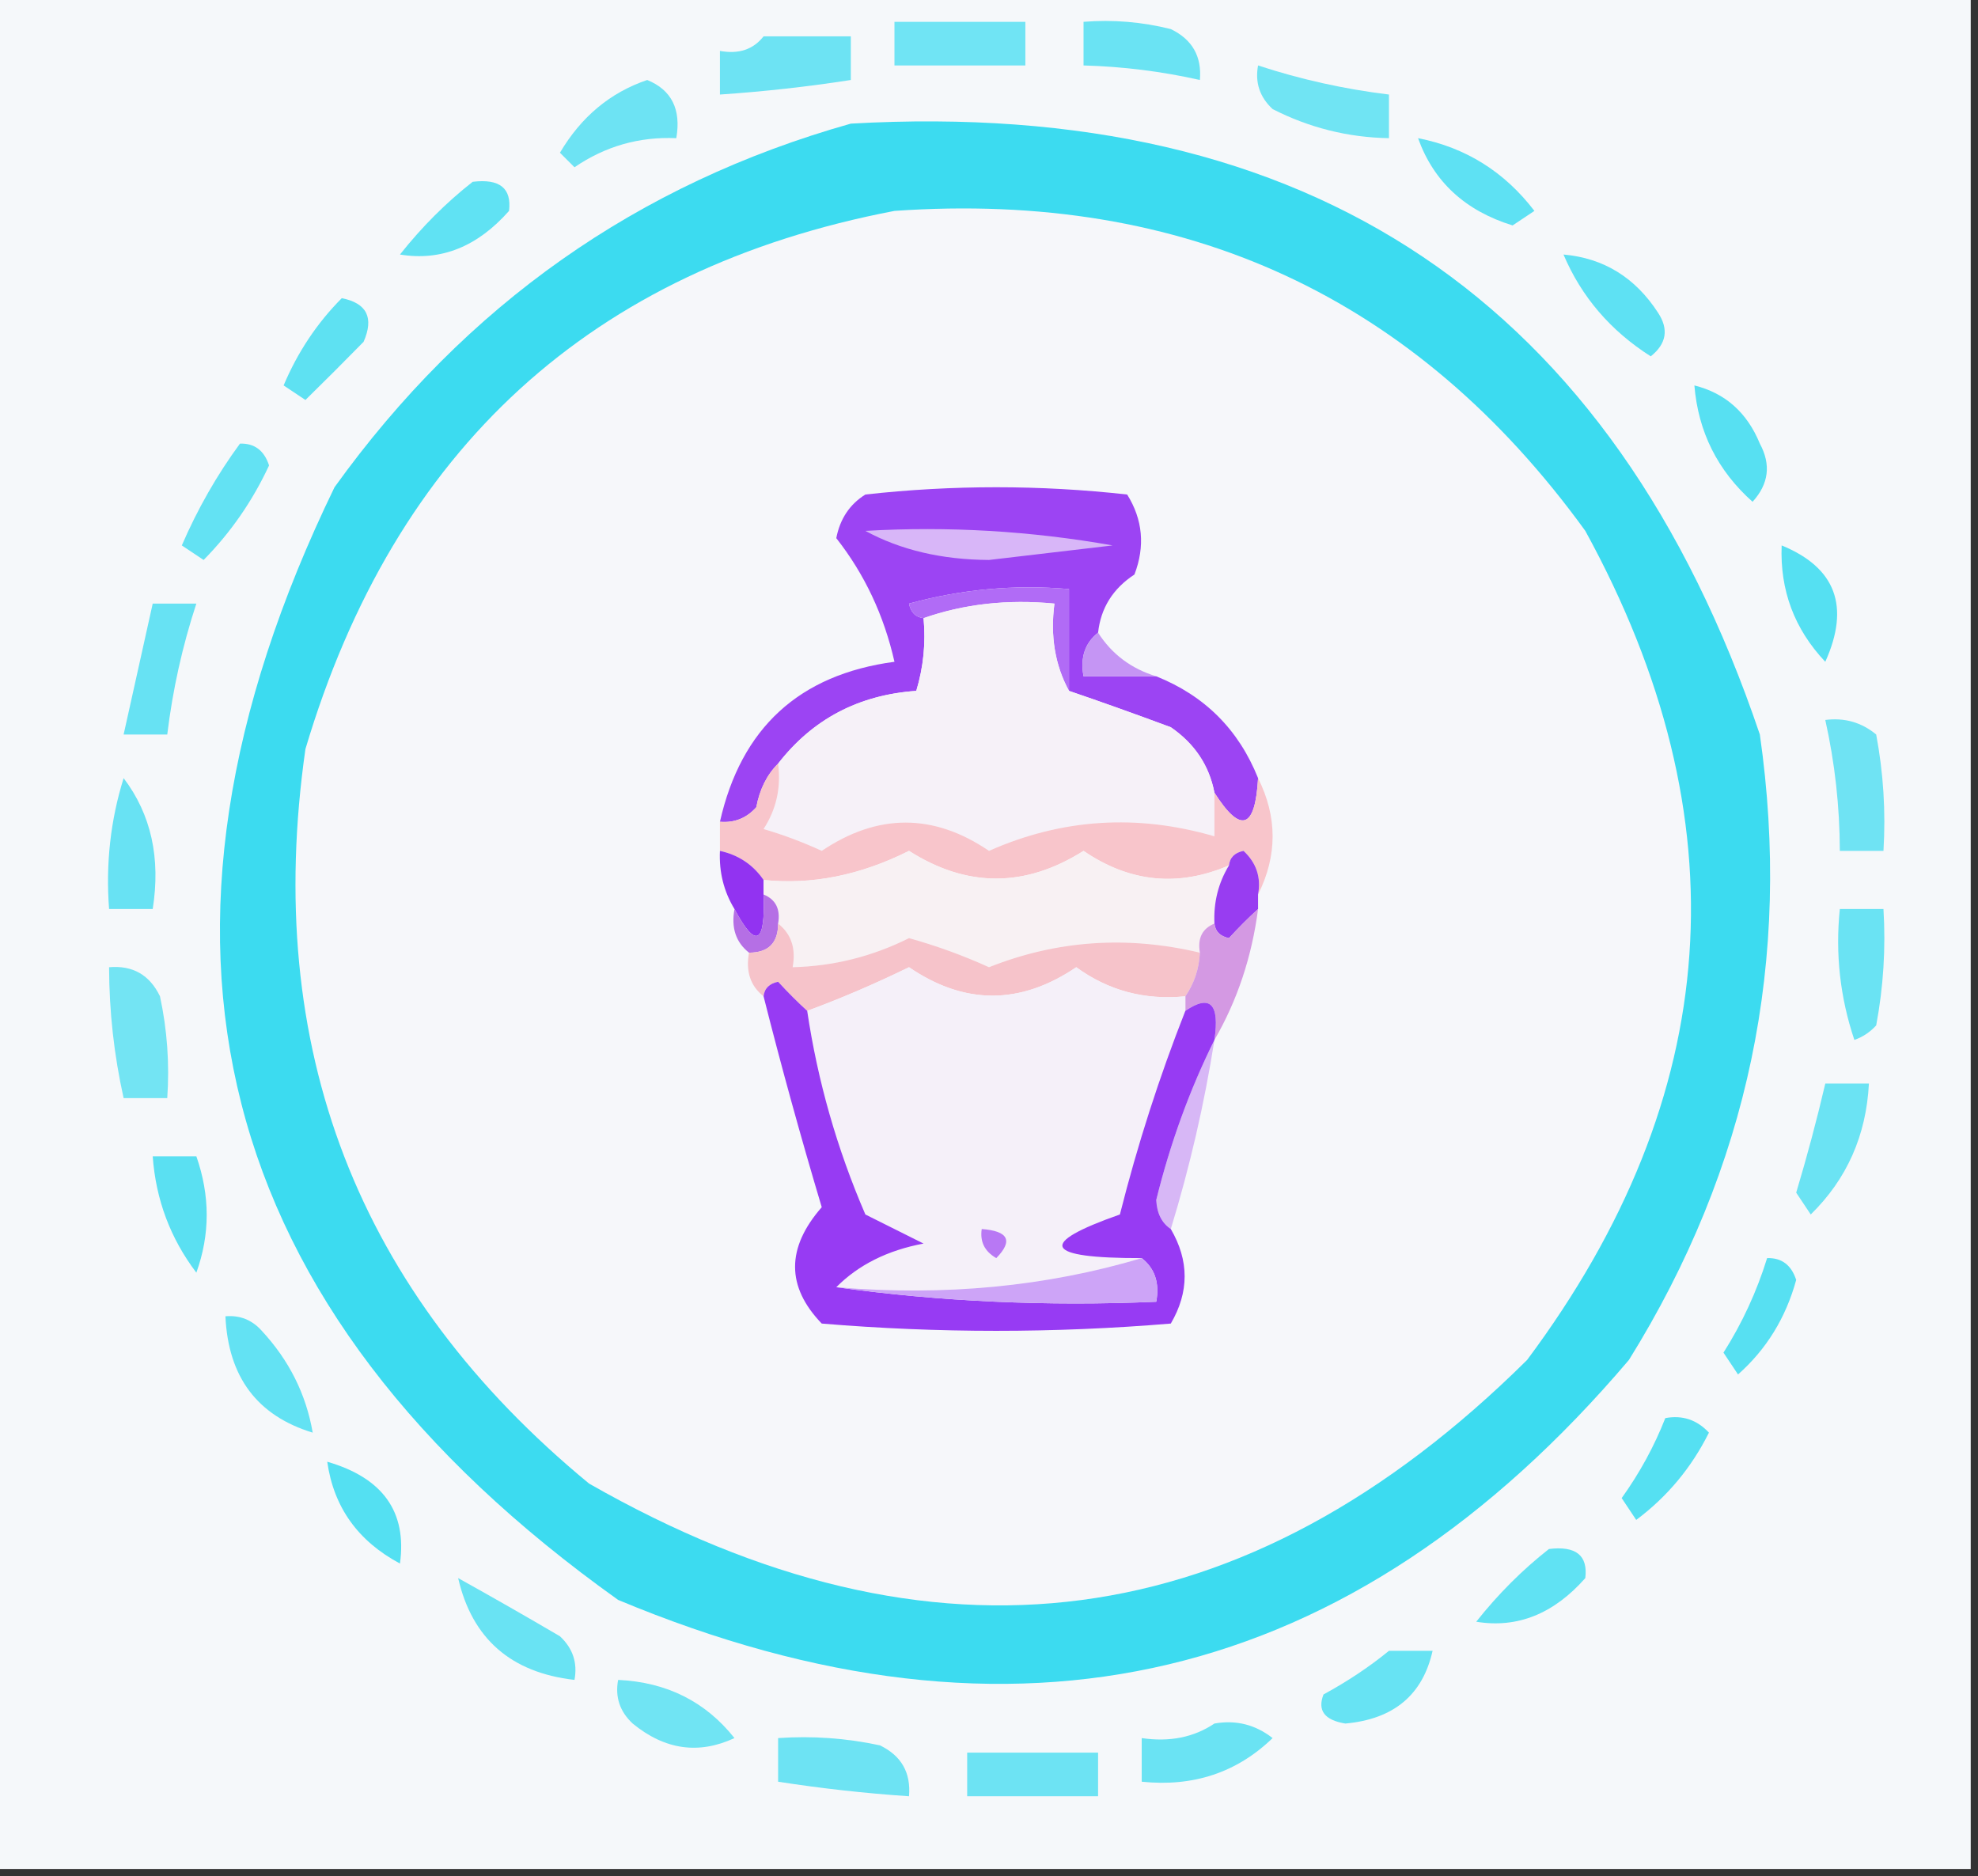<?xml version="1.0" encoding="UTF-8"?>
<!DOCTYPE svg PUBLIC "-//W3C//DTD SVG 1.1//EN" "http://www.w3.org/Graphics/SVG/1.1/DTD/svg11.dtd">
<svg xmlns="http://www.w3.org/2000/svg" version="1.1" width="136px" height="129px" style="shape-rendering:geometricPrecision; text-rendering:geometricPrecision; image-rendering:optimizeQuality; fill-rule:evenodd; clip-rule:evenodd" xmlns:xlink="http://www.w3.org/1999/xlink">
<rect width="100%" height="100%" fill="#333333" stroke="none"/>
<g><path style="opacity:1" fill="#f5f8fa" d="M -0.5,-0.5 C 44.833,-0.5 90.167,-0.5 135.5,-0.5C 135.5,42.5 135.5,85.5 135.5,128.5C 90.167,128.5 44.833,128.5 -0.5,128.5C -0.5,85.5 -0.5,42.5 -0.5,-0.5 Z"/></g>
<g><path style="opacity:1" fill="#70e4f4" d="M 61.5,1.5 C 64.5,1.5 67.5,1.5 70.5,1.5C 70.5,2.5 70.5,3.5 70.5,4.5C 67.5,4.5 64.5,4.5 61.5,4.5C 61.5,3.5 61.5,2.5 61.5,1.5 Z"/></g>
<g><path style="opacity:1" fill="#6ae3f3" d="M 74.5,1.5 C 76.527,1.338 78.527,1.505 80.5,2C 81.973,2.71 82.64,3.876 82.5,5.5C 79.873,4.908 77.206,4.575 74.5,4.5C 74.5,3.5 74.5,2.5 74.5,1.5 Z"/></g>
<g><path style="opacity:1" fill="#6de3f3" d="M 52.5,2.5 C 54.5,2.5 56.5,2.5 58.5,2.5C 58.5,3.5 58.5,4.5 58.5,5.5C 55.518,5.963 52.518,6.296 49.5,6.5C 49.5,5.5 49.5,4.5 49.5,3.5C 50.791,3.737 51.791,3.404 52.5,2.5 Z"/></g>
<g><path style="opacity:1" fill="#70e4f3" d="M 86.5,4.5 C 89.426,5.461 92.426,6.127 95.5,6.5C 95.5,7.5 95.5,8.5 95.5,9.5C 92.687,9.452 90.02,8.785 87.5,7.5C 86.614,6.675 86.281,5.675 86.5,4.5 Z"/></g>
<g><path style="opacity:1" fill="#6de3f3" d="M 44.5,5.5 C 46.176,6.183 46.843,7.517 46.5,9.5C 43.951,9.387 41.618,10.054 39.5,11.5C 39.167,11.167 38.833,10.833 38.5,10.5C 39.96,8.028 41.96,6.361 44.5,5.5 Z"/></g>
<g><path style="opacity:1" fill="#3cdbf0" d="M 58.5,8.5 C 90.09,6.699 110.924,20.699 121,50.5C 123.218,65.956 120.218,80.289 112,93.5C 92.966,115.91 69.799,121.41 42.5,110C 14.458,89.999 7.958,64.499 23,33.5C 32.013,20.96 43.846,12.627 58.5,8.5 Z"/></g>
<g><path style="opacity:1" fill="#5ee1f3" d="M 97.5,9.5 C 100.774,10.14 103.441,11.807 105.5,14.5C 105,14.833 104.5,15.167 104,15.5C 100.737,14.49 98.571,12.49 97.5,9.5 Z"/></g>
<g><path style="opacity:1" fill="#60e2f3" d="M 32.5,12.5 C 34.355,12.272 35.188,12.939 35,14.5C 32.823,16.965 30.323,17.965 27.5,17.5C 29.006,15.599 30.673,13.932 32.5,12.5 Z"/></g>
<g><path style="opacity:1" fill="#f6f7fa" d="M 61.5,14.5 C 81.523,13.098 97.356,20.432 109,36.5C 119.875,56.338 118.542,75.338 105,93.5C 85.641,112.679 64.141,115.512 40.5,102C 24.566,88.873 18.066,72.04 21,51.5C 27.157,30.832 40.657,18.499 61.5,14.5 Z"/></g>
<g><path style="opacity:1" fill="#5ee1f3" d="M 107.5,17.5 C 110.263,17.744 112.429,19.077 114,21.5C 114.749,22.635 114.583,23.635 113.5,24.5C 110.734,22.741 108.734,20.407 107.5,17.5 Z"/></g>
<g><path style="opacity:1" fill="#5ee1f2" d="M 23.5,20.5 C 25.225,20.843 25.725,21.843 25,23.5C 23.66,24.868 22.326,26.201 21,27.5C 20.5,27.167 20,26.833 19.5,26.5C 20.467,24.21 21.8,22.21 23.5,20.5 Z"/></g>
<g><path style="opacity:1" fill="#57e0f2" d="M 116.5,26.5 C 118.624,27.031 120.124,28.364 121,30.5C 121.781,31.944 121.614,33.277 120.5,34.5C 118.095,32.358 116.762,29.691 116.5,26.5 Z"/></g>
<g><path style="opacity:1" fill="#63e2f3" d="M 16.5,30.5 C 17.497,30.47 18.164,30.97 18.5,32C 17.366,34.441 15.866,36.608 14,38.5C 13.5,38.167 13,37.833 12.5,37.5C 13.592,34.976 14.926,32.643 16.5,30.5 Z"/></g>
<g><path style="opacity:1" fill="#9c44f3" d="M 75.5,43.5 C 74.596,44.209 74.263,45.209 74.5,46.5C 76.167,46.5 77.833,46.5 79.5,46.5C 82.833,47.833 85.167,50.167 86.5,53.5C 86.306,57.005 85.306,57.338 83.5,54.5C 83.141,52.629 82.141,51.129 80.5,50C 78.073,49.098 75.74,48.264 73.5,47.5C 73.5,45.167 73.5,42.833 73.5,40.5C 69.774,40.177 66.107,40.511 62.5,41.5C 62.624,42.107 62.957,42.44 63.5,42.5C 63.66,44.199 63.493,45.866 63,47.5C 59.037,47.777 55.871,49.444 53.5,52.5C 52.732,53.263 52.232,54.263 52,55.5C 51.329,56.252 50.496,56.586 49.5,56.5C 50.956,50.043 54.956,46.377 61.5,45.5C 60.778,42.308 59.444,39.474 57.5,37C 57.755,35.674 58.422,34.674 59.5,34C 65.5,33.333 71.5,33.333 77.5,34C 78.576,35.726 78.743,37.559 78,39.5C 76.519,40.471 75.685,41.804 75.5,43.5 Z"/></g>
<g><path style="opacity:1" fill="#d8b6f8" d="M 59.5,36.5 C 65.206,36.171 70.872,36.505 76.5,37.5C 73.667,37.833 70.833,38.167 68,38.5C 64.749,38.481 61.915,37.814 59.5,36.5 Z"/></g>
<g><path style="opacity:1" fill="#b16bf6" d="M 73.5,47.5 C 72.539,45.735 72.205,43.735 72.5,41.5C 69.287,41.19 66.287,41.523 63.5,42.5C 62.957,42.44 62.624,42.107 62.5,41.5C 66.107,40.511 69.774,40.177 73.5,40.5C 73.5,42.833 73.5,45.167 73.5,47.5 Z"/></g>
<g><path style="opacity:1" fill="#55e0f2" d="M 122.5,37.5 C 126.218,39.023 127.218,41.689 125.5,45.5C 123.377,43.255 122.377,40.588 122.5,37.5 Z"/></g>
<g><path style="opacity:1" fill="#f6f1f8" d="M 73.5,47.5 C 75.74,48.264 78.073,49.098 80.5,50C 82.141,51.129 83.141,52.629 83.5,54.5C 83.5,55.5 83.5,56.5 83.5,57.5C 78.178,55.947 73.011,56.281 68,58.5C 64.185,55.908 60.352,55.908 56.5,58.5C 55.205,57.902 53.872,57.402 52.5,57C 53.38,55.644 53.714,54.144 53.5,52.5C 55.871,49.444 59.037,47.777 63,47.5C 63.493,45.866 63.66,44.199 63.5,42.5C 66.287,41.523 69.287,41.19 72.5,41.5C 72.205,43.735 72.539,45.735 73.5,47.5 Z"/></g>
<g><path style="opacity:1" fill="#67e2f3" d="M 10.5,41.5 C 11.5,41.5 12.5,41.5 13.5,41.5C 12.539,44.426 11.873,47.426 11.5,50.5C 10.5,50.5 9.5,50.5 8.5,50.5C 9.167,47.5 9.833,44.5 10.5,41.5 Z"/></g>
<g><path style="opacity:1" fill="#c595f4" d="M 75.5,43.5 C 76.448,44.978 77.781,45.978 79.5,46.5C 77.833,46.5 76.167,46.5 74.5,46.5C 74.263,45.209 74.596,44.209 75.5,43.5 Z"/></g>
<g><path style="opacity:1" fill="#6fe3f3" d="M 125.5,49.5 C 126.822,49.33 127.989,49.663 129,50.5C 129.497,53.146 129.664,55.813 129.5,58.5C 128.5,58.5 127.5,58.5 126.5,58.5C 126.492,55.455 126.159,52.455 125.5,49.5 Z"/></g>
<g><path style="opacity:1" fill="#f8c5cb" d="M 53.5,52.5 C 53.714,54.144 53.38,55.644 52.5,57C 53.872,57.402 55.205,57.902 56.5,58.5C 60.352,55.908 64.185,55.908 68,58.5C 73.011,56.281 78.178,55.947 83.5,57.5C 83.5,56.5 83.5,55.5 83.5,54.5C 85.306,57.338 86.306,57.005 86.5,53.5C 87.833,56.167 87.833,58.833 86.5,61.5C 86.719,60.325 86.386,59.325 85.5,58.5C 84.893,58.624 84.56,58.957 84.5,59.5C 81.006,61.003 77.672,60.67 74.5,58.5C 70.484,61.039 66.484,61.039 62.5,58.5C 59.149,60.182 55.816,60.849 52.5,60.5C 51.778,59.449 50.778,58.782 49.5,58.5C 49.5,57.833 49.5,57.167 49.5,56.5C 50.496,56.586 51.329,56.252 52,55.5C 52.232,54.263 52.732,53.263 53.5,52.5 Z"/></g>
<g><path style="opacity:1" fill="#68e2f3" d="M 8.5,53.5 C 10.388,55.988 11.055,58.988 10.5,62.5C 9.5,62.5 8.5,62.5 7.5,62.5C 7.264,59.392 7.597,56.392 8.5,53.5 Z"/></g>
<g><path style="opacity:1" fill="#9233f1" d="M 49.5,58.5 C 50.778,58.782 51.778,59.449 52.5,60.5C 52.5,60.833 52.5,61.167 52.5,61.5C 52.633,64.925 51.967,65.258 50.5,62.5C 49.766,61.292 49.433,59.959 49.5,58.5 Z"/></g>
<g><path style="opacity:1" fill="#f8f1f3" d="M 84.5,59.5 C 83.766,60.708 83.433,62.041 83.5,63.5C 82.662,63.842 82.328,64.508 82.5,65.5C 77.504,64.313 72.671,64.646 68,66.5C 66.216,65.691 64.382,65.024 62.5,64.5C 59.978,65.762 57.311,66.429 54.5,66.5C 54.737,65.209 54.404,64.209 53.5,63.5C 53.672,62.508 53.338,61.842 52.5,61.5C 52.5,61.167 52.5,60.833 52.5,60.5C 55.816,60.849 59.149,60.182 62.5,58.5C 66.484,61.039 70.484,61.039 74.5,58.5C 77.672,60.67 81.006,61.003 84.5,59.5 Z"/></g>
<g><path style="opacity:1" fill="#983df1" d="M 86.5,61.5 C 86.5,61.833 86.5,62.167 86.5,62.5C 85.849,63.091 85.182,63.757 84.5,64.5C 83.893,64.376 83.56,64.043 83.5,63.5C 83.433,62.041 83.766,60.708 84.5,59.5C 84.56,58.957 84.893,58.624 85.5,58.5C 86.386,59.325 86.719,60.325 86.5,61.5 Z"/></g>
<g><path style="opacity:1" fill="#b56fe5" d="M 52.5,61.5 C 53.338,61.842 53.672,62.508 53.5,63.5C 53.5,64.833 52.833,65.5 51.5,65.5C 50.596,64.791 50.263,63.791 50.5,62.5C 51.967,65.258 52.633,64.925 52.5,61.5 Z"/></g>
<g><path style="opacity:1" fill="#6ae3f3" d="M 126.5,62.5 C 127.5,62.5 128.5,62.5 129.5,62.5C 129.664,65.187 129.497,67.854 129,70.5C 128.586,70.957 128.086,71.291 127.5,71.5C 126.516,68.572 126.183,65.572 126.5,62.5 Z"/></g>
<g><path style="opacity:1" fill="#f6c3ca" d="M 53.5,63.5 C 54.404,64.209 54.737,65.209 54.5,66.5C 57.311,66.429 59.978,65.762 62.5,64.5C 64.382,65.024 66.216,65.691 68,66.5C 72.671,64.646 77.504,64.313 82.5,65.5C 82.443,66.609 82.11,67.609 81.5,68.5C 78.71,68.778 76.21,68.111 74,66.5C 70.15,69.106 66.317,69.106 62.5,66.5C 60.115,67.662 57.781,68.662 55.5,69.5C 54.849,68.909 54.182,68.243 53.5,67.5C 52.893,67.624 52.56,67.957 52.5,68.5C 51.596,67.791 51.263,66.791 51.5,65.5C 52.833,65.5 53.5,64.833 53.5,63.5 Z"/></g>
<g><path style="opacity:1" fill="#d499e3" d="M 86.5,62.5 C 86.072,65.785 85.072,68.785 83.5,71.5C 83.869,69.007 83.203,68.34 81.5,69.5C 81.5,69.167 81.5,68.833 81.5,68.5C 82.11,67.609 82.443,66.609 82.5,65.5C 82.328,64.508 82.662,63.842 83.5,63.5C 83.56,64.043 83.893,64.376 84.5,64.5C 85.182,63.757 85.849,63.091 86.5,62.5 Z"/></g>
<g><path style="opacity:1" fill="#f5f0f9" d="M 81.5,68.5 C 81.5,68.833 81.5,69.167 81.5,69.5C 79.709,74.04 78.209,78.707 77,83.5C 71.266,85.513 71.766,86.513 78.5,86.5C 71.913,88.461 64.913,89.128 57.5,88.5C 59.025,86.964 61.025,85.964 63.5,85.5C 62.167,84.833 60.833,84.167 59.5,83.5C 57.551,78.99 56.218,74.323 55.5,69.5C 57.781,68.662 60.115,67.662 62.5,66.5C 66.317,69.106 70.15,69.106 74,66.5C 76.21,68.111 78.71,68.778 81.5,68.5 Z"/></g>
<g><path style="opacity:1" fill="#73e4f3" d="M 7.5,66.5 C 9.124,66.36 10.29,67.027 11,68.5C 11.497,70.81 11.663,73.143 11.5,75.5C 10.5,75.5 9.5,75.5 8.5,75.5C 7.841,72.545 7.508,69.545 7.5,66.5 Z"/></g>
<g><path style="opacity:1" fill="#d7b7f6" d="M 83.5,71.5 C 82.808,75.891 81.808,80.225 80.5,84.5C 79.876,84.083 79.543,83.416 79.5,82.5C 80.468,78.587 81.801,74.92 83.5,71.5 Z"/></g>
<g><path style="opacity:1" fill="#6be3f3" d="M 125.5,74.5 C 126.5,74.5 127.5,74.5 128.5,74.5C 128.315,78.072 126.981,81.072 124.5,83.5C 124.167,83 123.833,82.5 123.5,82C 124.249,79.503 124.916,77.003 125.5,74.5 Z"/></g>
<g><path style="opacity:1" fill="#5ae0f2" d="M 10.5,79.5 C 11.5,79.5 12.5,79.5 13.5,79.5C 14.449,82.207 14.449,84.874 13.5,87.5C 11.713,85.142 10.713,82.475 10.5,79.5 Z"/></g>
<g><path style="opacity:1" fill="#973bf3" d="M 55.5,69.5 C 56.218,74.323 57.551,78.99 59.5,83.5C 60.833,84.167 62.167,84.833 63.5,85.5C 61.025,85.964 59.025,86.964 57.5,88.5C 64.648,89.492 71.981,89.825 79.5,89.5C 79.737,88.209 79.404,87.209 78.5,86.5C 71.766,86.513 71.266,85.513 77,83.5C 78.209,78.707 79.709,74.04 81.5,69.5C 83.203,68.34 83.869,69.007 83.5,71.5C 81.801,74.92 80.468,78.587 79.5,82.5C 79.543,83.416 79.876,84.083 80.5,84.5C 81.768,86.67 81.768,88.837 80.5,91C 72.5,91.667 64.5,91.667 56.5,91C 54.055,88.464 54.055,85.797 56.5,83C 55.059,78.18 53.726,73.346 52.5,68.5C 52.56,67.957 52.893,67.624 53.5,67.5C 54.182,68.243 54.849,68.909 55.5,69.5 Z"/></g>
<g><path style="opacity:1" fill="#cda4f7" d="M 78.5,86.5 C 79.404,87.209 79.737,88.209 79.5,89.5C 71.981,89.825 64.648,89.492 57.5,88.5C 64.913,89.128 71.913,88.461 78.5,86.5 Z"/></g>
<g><path style="opacity:1" fill="#b878f4" d="M 67.5,84.5 C 69.337,84.639 69.67,85.306 68.5,86.5C 67.703,86.043 67.369,85.376 67.5,84.5 Z"/></g>
<g><path style="opacity:1" fill="#57e0f2" d="M 121.5,86.5 C 122.497,86.47 123.164,86.97 123.5,88C 122.785,90.605 121.452,92.772 119.5,94.5C 119.167,94 118.833,93.5 118.5,93C 119.789,90.965 120.789,88.799 121.5,86.5 Z"/></g>
<g><path style="opacity:1" fill="#63e2f3" d="M 15.5,90.5 C 16.496,90.414 17.329,90.748 18,91.5C 19.879,93.527 21.046,95.86 21.5,98.5C 17.688,97.337 15.688,94.67 15.5,90.5 Z"/></g>
<g><path style="opacity:1" fill="#55e0f2" d="M 114.5,97.5 C 115.675,97.281 116.675,97.614 117.5,98.5C 116.299,100.909 114.633,102.909 112.5,104.5C 112.167,104 111.833,103.5 111.5,103C 112.741,101.269 113.741,99.436 114.5,97.5 Z"/></g>
<g><path style="opacity:1" fill="#54e0f2" d="M 22.5,100.5 C 26.323,101.609 27.99,103.943 27.5,107.5C 24.61,105.957 22.943,103.624 22.5,100.5 Z"/></g>
<g><path style="opacity:1" fill="#60e2f3" d="M 106.5,106.5 C 108.355,106.272 109.188,106.939 109,108.5C 106.823,110.965 104.323,111.965 101.5,111.5C 103.006,109.599 104.673,107.932 106.5,106.5 Z"/></g>
<g><path style="opacity:1" fill="#69e3f3" d="M 31.5,108.5 C 33.799,109.778 36.132,111.111 38.5,112.5C 39.386,113.325 39.719,114.325 39.5,115.5C 35.126,114.998 32.459,112.664 31.5,108.5 Z"/></g>
<g><path style="opacity:1" fill="#67e3f3" d="M 95.5,113.5 C 96.5,113.5 97.5,113.5 98.5,113.5C 97.822,116.535 95.822,118.201 92.5,118.5C 91.068,118.267 90.568,117.6 91,116.5C 92.652,115.601 94.152,114.601 95.5,113.5 Z"/></g>
<g><path style="opacity:1" fill="#70e4f3" d="M 42.5,115.5 C 45.835,115.653 48.502,116.986 50.5,119.5C 48.041,120.643 45.707,120.31 43.5,118.5C 42.614,117.675 42.281,116.675 42.5,115.5 Z"/></g>
<g><path style="opacity:1" fill="#6ae3f3" d="M 83.5,118.5 C 84.978,118.238 86.311,118.571 87.5,119.5C 85.05,121.867 82.05,122.867 78.5,122.5C 78.5,121.5 78.5,120.5 78.5,119.5C 80.415,119.784 82.081,119.451 83.5,118.5 Z"/></g>
<g><path style="opacity:1" fill="#6de3f3" d="M 53.5,119.5 C 55.857,119.337 58.19,119.503 60.5,120C 61.973,120.71 62.64,121.876 62.5,123.5C 59.482,123.296 56.482,122.963 53.5,122.5C 53.5,121.5 53.5,120.5 53.5,119.5 Z"/></g>
<g><path style="opacity:1" fill="#6de3f3" d="M 66.5,120.5 C 69.5,120.5 72.5,120.5 75.5,120.5C 75.5,121.5 75.5,122.5 75.5,123.5C 72.5,123.5 69.5,123.5 66.5,123.5C 66.5,122.5 66.5,121.5 66.5,120.5 Z"/></g>
</svg>
